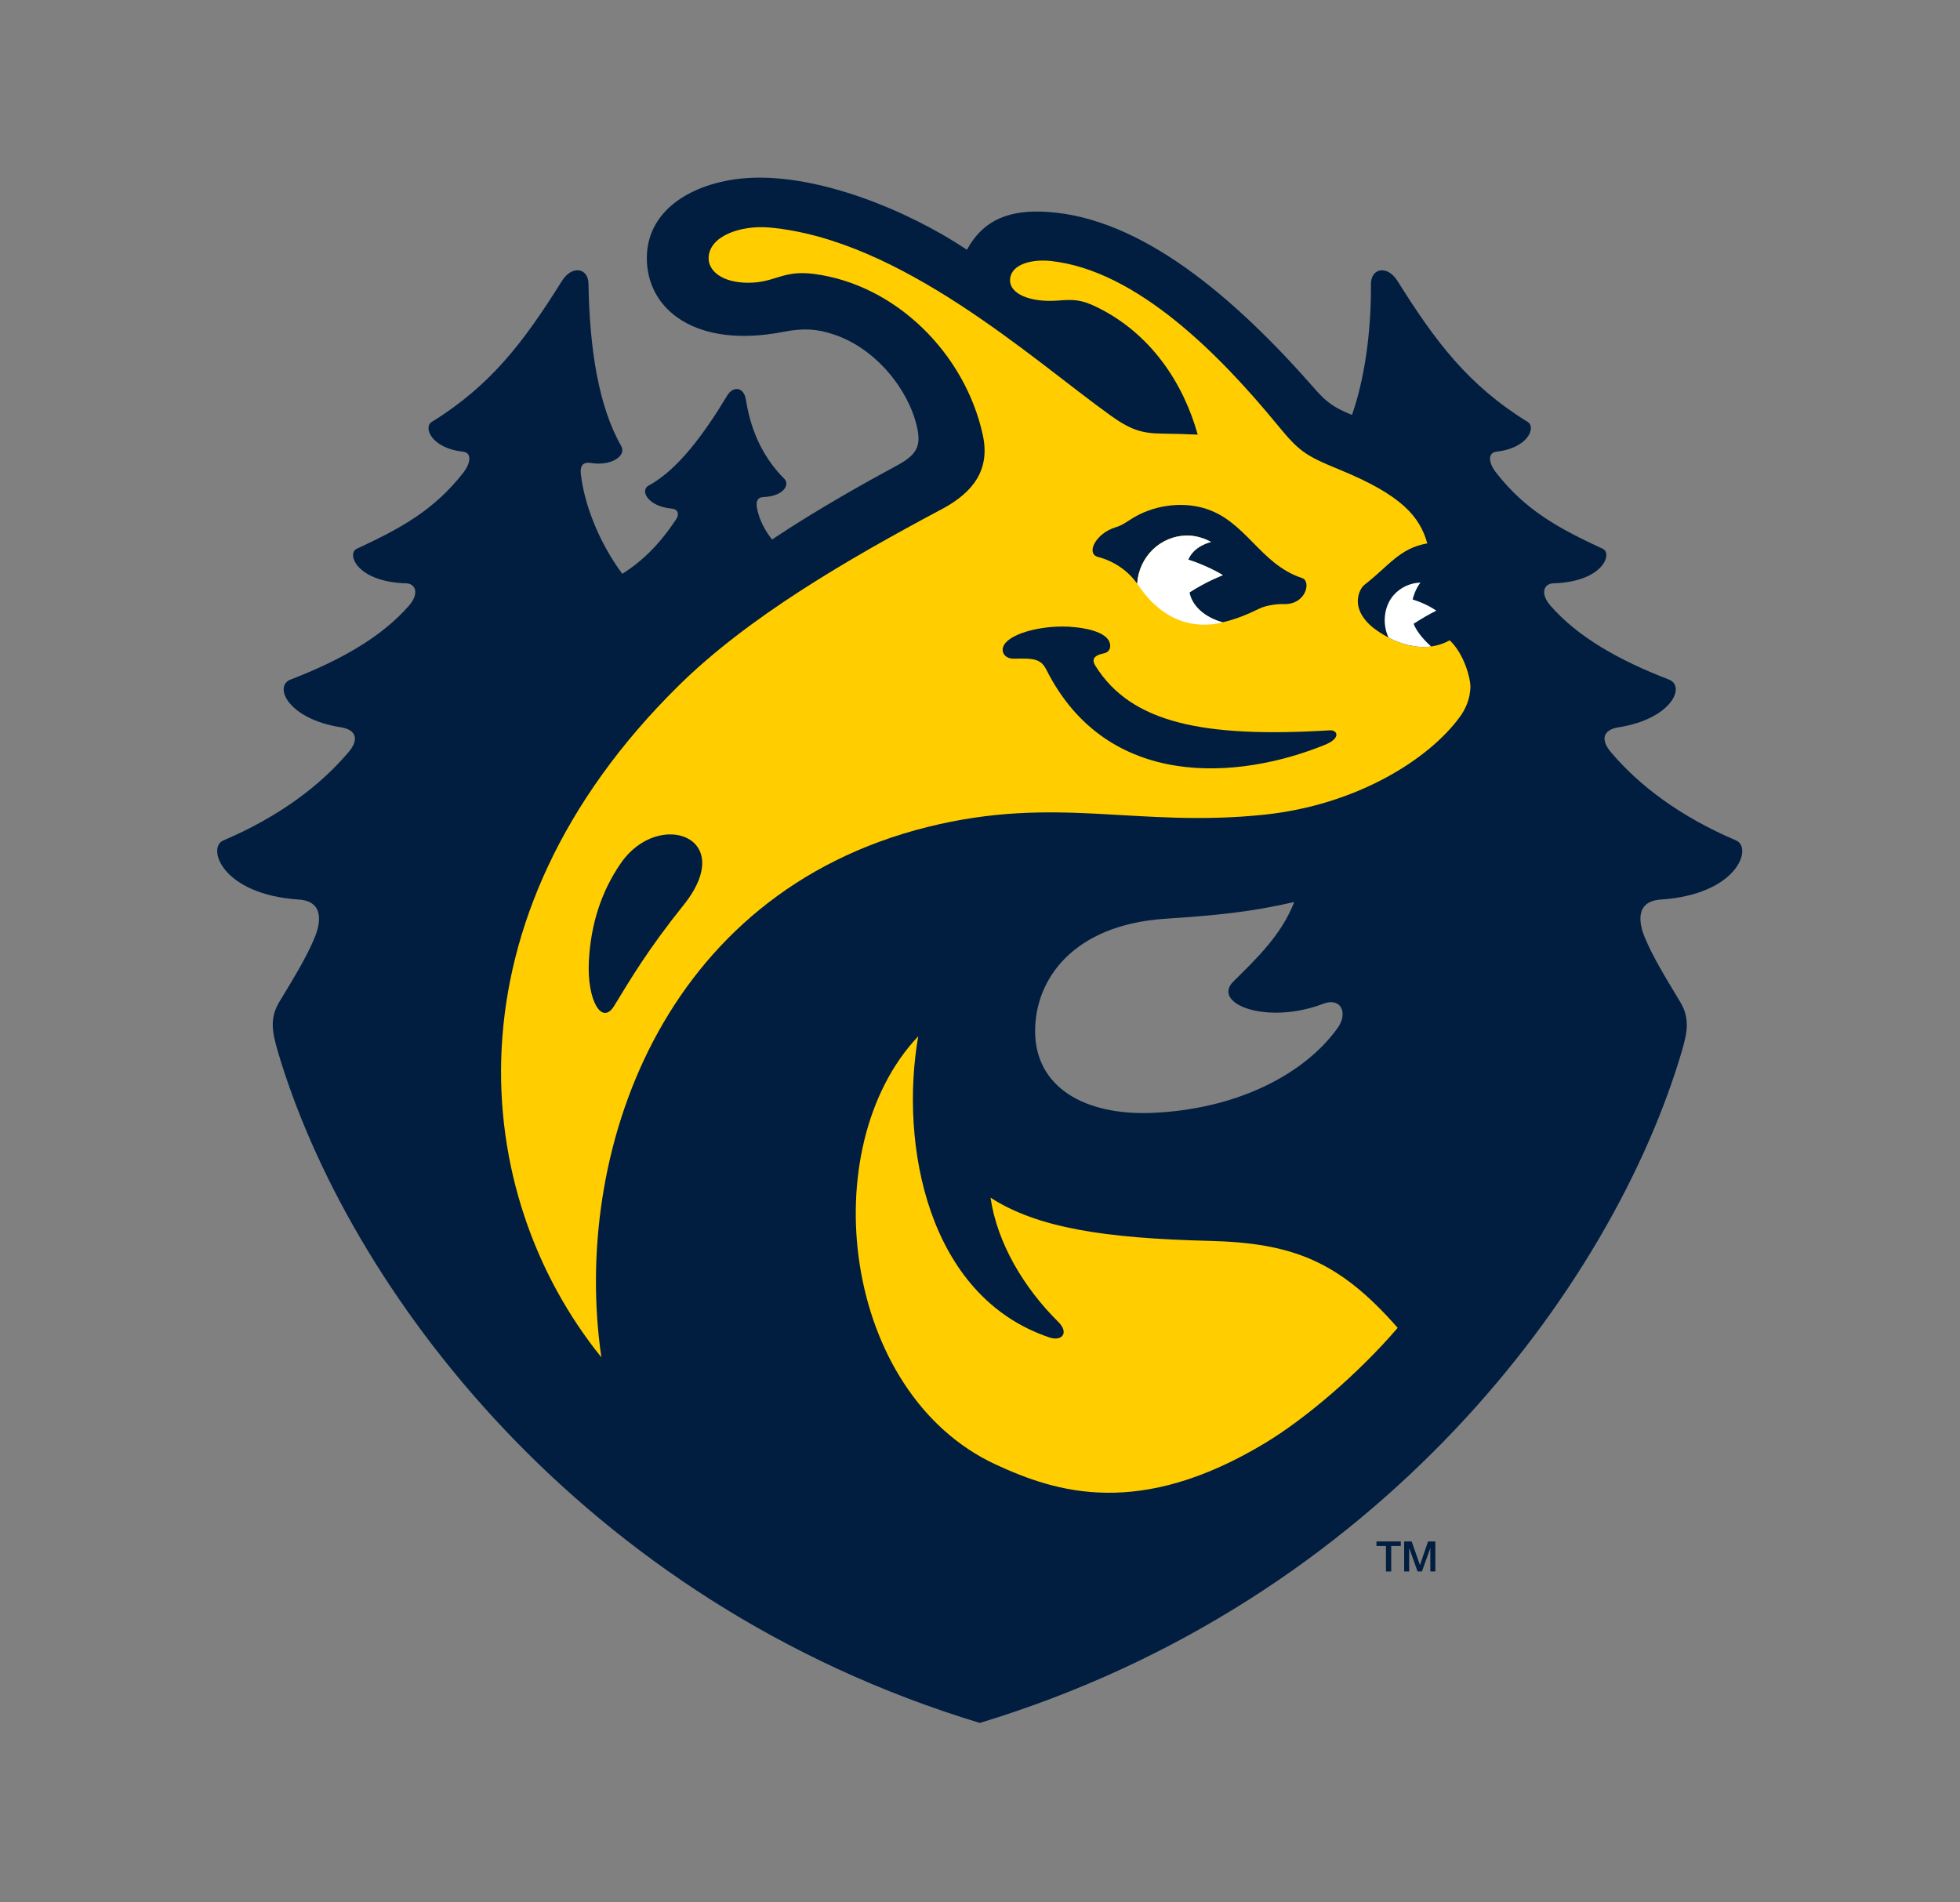 <?xml version="1.0" encoding="utf-8"?>
<!-- Generator: Adobe Illustrator 26.5.0, SVG Export Plug-In . SVG Version: 6.00 Build 0)  -->
<svg version="1.1" xmlns="http://www.w3.org/2000/svg" xmlns:xlink="http://www.w3.org/1999/xlink" x="0px" y="0px"
	 viewBox="0 0 284.56 276.15" style="enable-background:new 0 0 284.56 276.15;" xml:space="preserve">
<rect x="0" y="0" width="284.56" height="276.15" fill="#808080" stroke="none"/>
<style type="text/css">
	.st0{fill:#011E41;}
	.st1{fill:#FFCD00;}
	.st2{fill:#FFFFFF;}
</style>
<g id="Layer_1">
</g>
<g id="Layer_2">
	<g>
		<g>
			<path class="st0" d="M241.11,130.6c11.19-0.73,13.37-7.55,10.95-8.58c-8.27-3.52-14.17-8.07-18.2-12.84
				c-1.49-1.76-1.17-3.23,1.14-3.59c7.72-1.22,9.78-5.97,7.3-6.93c-7.32-2.82-13.24-6.2-17.19-10.72c-1.54-1.77-0.98-3.21,0.41-3.25
				c7.25-0.22,8.63-4.33,7.18-5.01c-6.3-2.93-11.17-5.52-15.48-11.05c-1.14-1.46-1.25-2.9,0.04-3.05c4.59-0.52,5.8-3.54,4.53-4.33
				c-8.58-5.29-13.36-11.61-18.88-20.44c-1.51-2.41-3.89-1.88-3.87,0.46c0.04,4.92-0.47,12.43-2.75,18.97
				c-2.65-1.07-3.75-1.91-5.29-3.66c-11.93-13.64-25.4-24.98-39-25.82c-5.19-0.32-9.12,0.94-11.62,5.5
				c-8.44-5.65-21.5-11.05-31.77-10.42c-7.33,0.45-14.7,4.19-14.7,11.63c0,7.54,7.17,13.17,19.81,10.71
				c2.96-0.57,4.91-0.45,7.43,0.41c6.04,2.05,10.7,7.92,11.96,13.29c0.69,2.94-0.04,4.18-2.97,5.75
				c-3.83,2.06-11.55,6.33-18.05,10.7c-0.85-1.09-1.83-2.66-2.19-4.57c-0.19-1.02,0.12-1.58,0.96-1.6c2.87-0.1,3.86-1.8,3.02-2.64
				c-2.69-2.69-4.79-6.38-5.58-11.47c-0.3-1.92-1.86-2.03-2.71-0.64c-3.37,5.59-7.19,10.81-11.41,13.08
				c-1.32,0.7-0.15,3.05,3.4,3.36c0.79,0.07,1.11,0.76,0.58,1.55c-2.4,3.6-4.79,5.99-7.81,7.91c-3.62-4.88-5.57-10.46-6.02-14.49
				c-0.12-1.06,0.18-1.81,1.49-1.6c2.93,0.48,5.17-1.05,4.38-2.44c-3.29-5.77-4.59-14.05-4.76-23.51c0.02-2.35-2.36-2.88-3.87-0.46
				c-5.52,8.82-10.3,15.14-18.88,20.44c-1.28,0.79-0.06,3.82,4.53,4.33c1.28,0.14,1.17,1.59,0.04,3.05
				c-4.31,5.52-9.19,8.12-15.48,11.05c-1.45,0.68-0.07,4.79,7.18,5.01c1.39,0.04,1.95,1.48,0.41,3.25
				c-3.95,4.52-9.87,7.9-17.19,10.72c-2.48,0.96-0.42,5.71,7.3,6.93c2.31,0.36,2.64,1.83,1.14,3.59c-4.04,4.77-9.94,9.32-18.2,12.84
				c-2.42,1.03-0.23,7.84,10.95,8.58c3.95,0.26,3.03,3.8,2.32,5.51c-1.14,2.75-2.8,5.49-5.13,9.34c-0.58,0.97-0.96,2.01-0.96,3.32
				H39.6c0,1.12,0.28,2.32,0.72,3.83c10.07,34.19,43.87,79.94,101.93,97.54c58.05-17.6,91.86-63.35,101.93-97.54
				c0.44-1.5,0.72-2.71,0.72-3.83h-0.01c0-1.31-0.37-2.35-0.96-3.32c-2.32-3.85-3.98-6.59-5.13-9.34
				C238.08,134.4,237.16,130.86,241.11,130.6z M194.18,149.28c-5.06,6.99-15.03,11.79-26.88,12.29c-9.79,0.41-17.02-3.7-17.02-11.88
				c0-7.43,5.42-15.43,18.98-16.31c7.62-0.5,12.43-1,18.64-2.42c-1.85,4.74-5.37,8.12-8.81,11.51c-3.29,3.24,4.82,6.4,13.02,3.26
				C194.66,144.75,195.79,147.04,194.18,149.28z"/>
			<path class="st1" d="M175.47,180.15c-15.07-0.38-24.84-1.87-31.66-6.27c0.96,6.6,4.85,13.1,9.83,18.03
				c1.59,1.57,0.58,2.89-1.29,2.26c-17.68-5.95-21.77-27.97-19.04-43.72c-15.24,16.11-11.12,51.81,11.25,62.17
				c8.77,4.06,20.84,7.92,39.15-3.14c5.86-3.54,13.53-10.08,19.21-16.7C194.35,182.99,187.57,180.45,175.47,180.15z"/>
			<path class="st1" d="M210.48,92.96c-5.4,2.97-11.13-1.83-11.27-1.95c-0.63-0.53-1.97-1.8-2.07-3.53c-0.06-0.99,0.34-2.1,1-2.61
				c3.53-2.74,5.04-5.27,9.08-5.98c-1.08-3.87-3.69-7-12.73-10.7c-5.12-2.1-5.9-2.69-9.12-6.61c-8.14-9.89-20.25-22.34-32.82-23.69
				c-2.68-0.29-5.7,0.44-5.9,2.59c-0.21,2.24,3.05,3.48,7.04,3.15c2.11-0.17,3.27-0.16,5.54,0.95c7.86,3.83,12.58,11.06,14.66,18.52
				c-1.87-0.09-3.29-0.12-5.3-0.15c-2.86-0.04-4.5-0.58-7.4-2.66c-11.24-8.07-30.35-25.54-49.49-27.26
				c-4.16-0.37-8.82,1.24-8.82,4.48c0,1.78,1.89,3.54,5.77,3.54c3.9,0,4.94-1.86,9.46-1.29c11.97,1.53,22.02,11.61,24.58,23.41
				c1.1,5.07-1.46,8.28-5.7,10.61c-14.2,7.55-28.41,15.86-38.45,25.75c-34.38,33.87-30.42,73.8-11.23,97.53
				c-4.3-29.44,8.62-67.36,47.37-77c18.8-4.68,30.32,0.15,48.85-1.78c13.31-1.39,23.83-7.94,28.4-14.18
				c0.79-1.07,1.56-2.64,1.55-4.52C213.46,98.61,212.7,95.11,210.48,92.96z"/>
			<g>
				<path class="st0" d="M189.06,83.93c-6.19-2.02-8.18-8.42-14.32-10.17c-3.25-0.93-7.36-0.46-10.62,1.67
					c-1.12,0.73-1.49,0.93-2.17,1.13c-2.87,0.87-4.35,3.83-2.53,4.3c2.23,0.58,4.31,1.94,5.67,3.87c0.25-3.89,3.39-6.98,7.27-6.98
					c0.63,0,1.23,0.09,1.8,0.25c0.58,0.16,1.13,0.39,1.65,0.68c0,0,0,0,0,0c0,0-0.47,0.1-1.07,0.38c-0.77,0.35-1.75,1.01-2.25,2.19
					c0,0,0,0,0,0c1.18,0.37,2.26,0.83,3.28,1.33c0.6,0.29,1.21,0.59,1.74,0.92c0,0,0,0,0,0c-0.87,0.34-1.69,0.71-2.47,1.12
					c-0.15,0.08-0.29,0.17-0.44,0.25c-0.67,0.36-1.32,0.73-1.94,1.14c0,0,0,0,0,0c0.1,0.52,0.3,0.97,0.54,1.38
					c0.38,0.65,0.88,1.19,1.44,1.61c0.96,0.71,2.06,1.13,2.85,1.35c2.04-0.46,3.83-1.25,5.28-1.96c1.29-0.63,3.07-0.71,3.51-0.69
					C189.63,87.87,190.4,84.37,189.06,83.93z"/>
			</g>
			<g>
				<path class="st0" d="M199.84,223.79h3.53v0.66h-1.39v3.7h-0.76v-3.7h-1.38V223.79z"/>
				<path class="st0" d="M203.87,223.79h1.08l1.2,3.42h0.01l1.17-3.42h1.06v4.36h-0.73v-3.37h-0.01l-1.21,3.37h-0.63l-1.21-3.37
					h-0.01v3.37h-0.73V223.79z"/>
			</g>
			<path class="st0" d="M193.06,106.03c-18.28,1.11-28.82-1.03-34.02-9.36c-0.53-0.85-0.38-1.5,1.31-1.84
				c0.48-0.1,0.83-0.52,0.83-1.04c0-2.36-4.91-2.83-6.89-2.83c-4.3,0-8.72,1.45-8.72,3.38c0,0.72,0.63,1.32,1.65,1.29
				c2.98-0.08,3.91,0.05,4.71,1.63c8.82,17.47,27.83,15.99,40.41,10.88C194.77,107.16,194.16,105.96,193.06,106.03z"/>
			<path class="st0" d="M89.17,146.03c2.38-3.9,4.96-8.26,10.05-14.6c8.01-9.97-3.62-14.02-9.07-6.13
				c-2.78,4.02-4.39,8.76-4.66,14.33C85.22,145.19,87.37,148.98,89.17,146.03z"/>
			<path class="st2" d="M175.83,78.69C175.83,78.69,175.83,78.69,175.83,78.69c-0.52-0.29-1.07-0.52-1.65-0.68
				c-0.58-0.16-1.18-0.25-1.8-0.25c-3.88,0-7.02,3.08-7.27,6.98l0,0l0,0c0,0,0,0,0,0l0,0c3.75,5.68,8.39,6.51,12.19,5.68
				c0.08-0.02,0.16-0.04,0.24-0.06c-0.01,0-4.15-0.97-4.84-4.35c0,0,0,0,0,0c2.41-1.58,4.85-2.5,4.85-2.5c0,0,0,0,0,0
				c-1.29-0.85-3.78-1.89-5.03-2.25c0,0,0,0,0,0C173.36,79.2,175.83,78.69,175.83,78.69z"/>
		</g>
		<path class="st2" d="M205.24,90.56c1.07-0.7,2.19-1.36,3.29-1.9c-0.97-0.67-2.14-1.22-3.44-1.63c0.01-0.04,0.35-1.48,1.14-2.45
			c-1.46,0.05-2.88,0.67-3.9,1.83c-1.45,1.65-1.66,4.26-0.73,6.15c1.59,0.83,3.82,1.61,6.17,1.29v0
			C207.1,93.25,205.74,91.92,205.24,90.56z"/>
	</g>
</g>
</svg>
